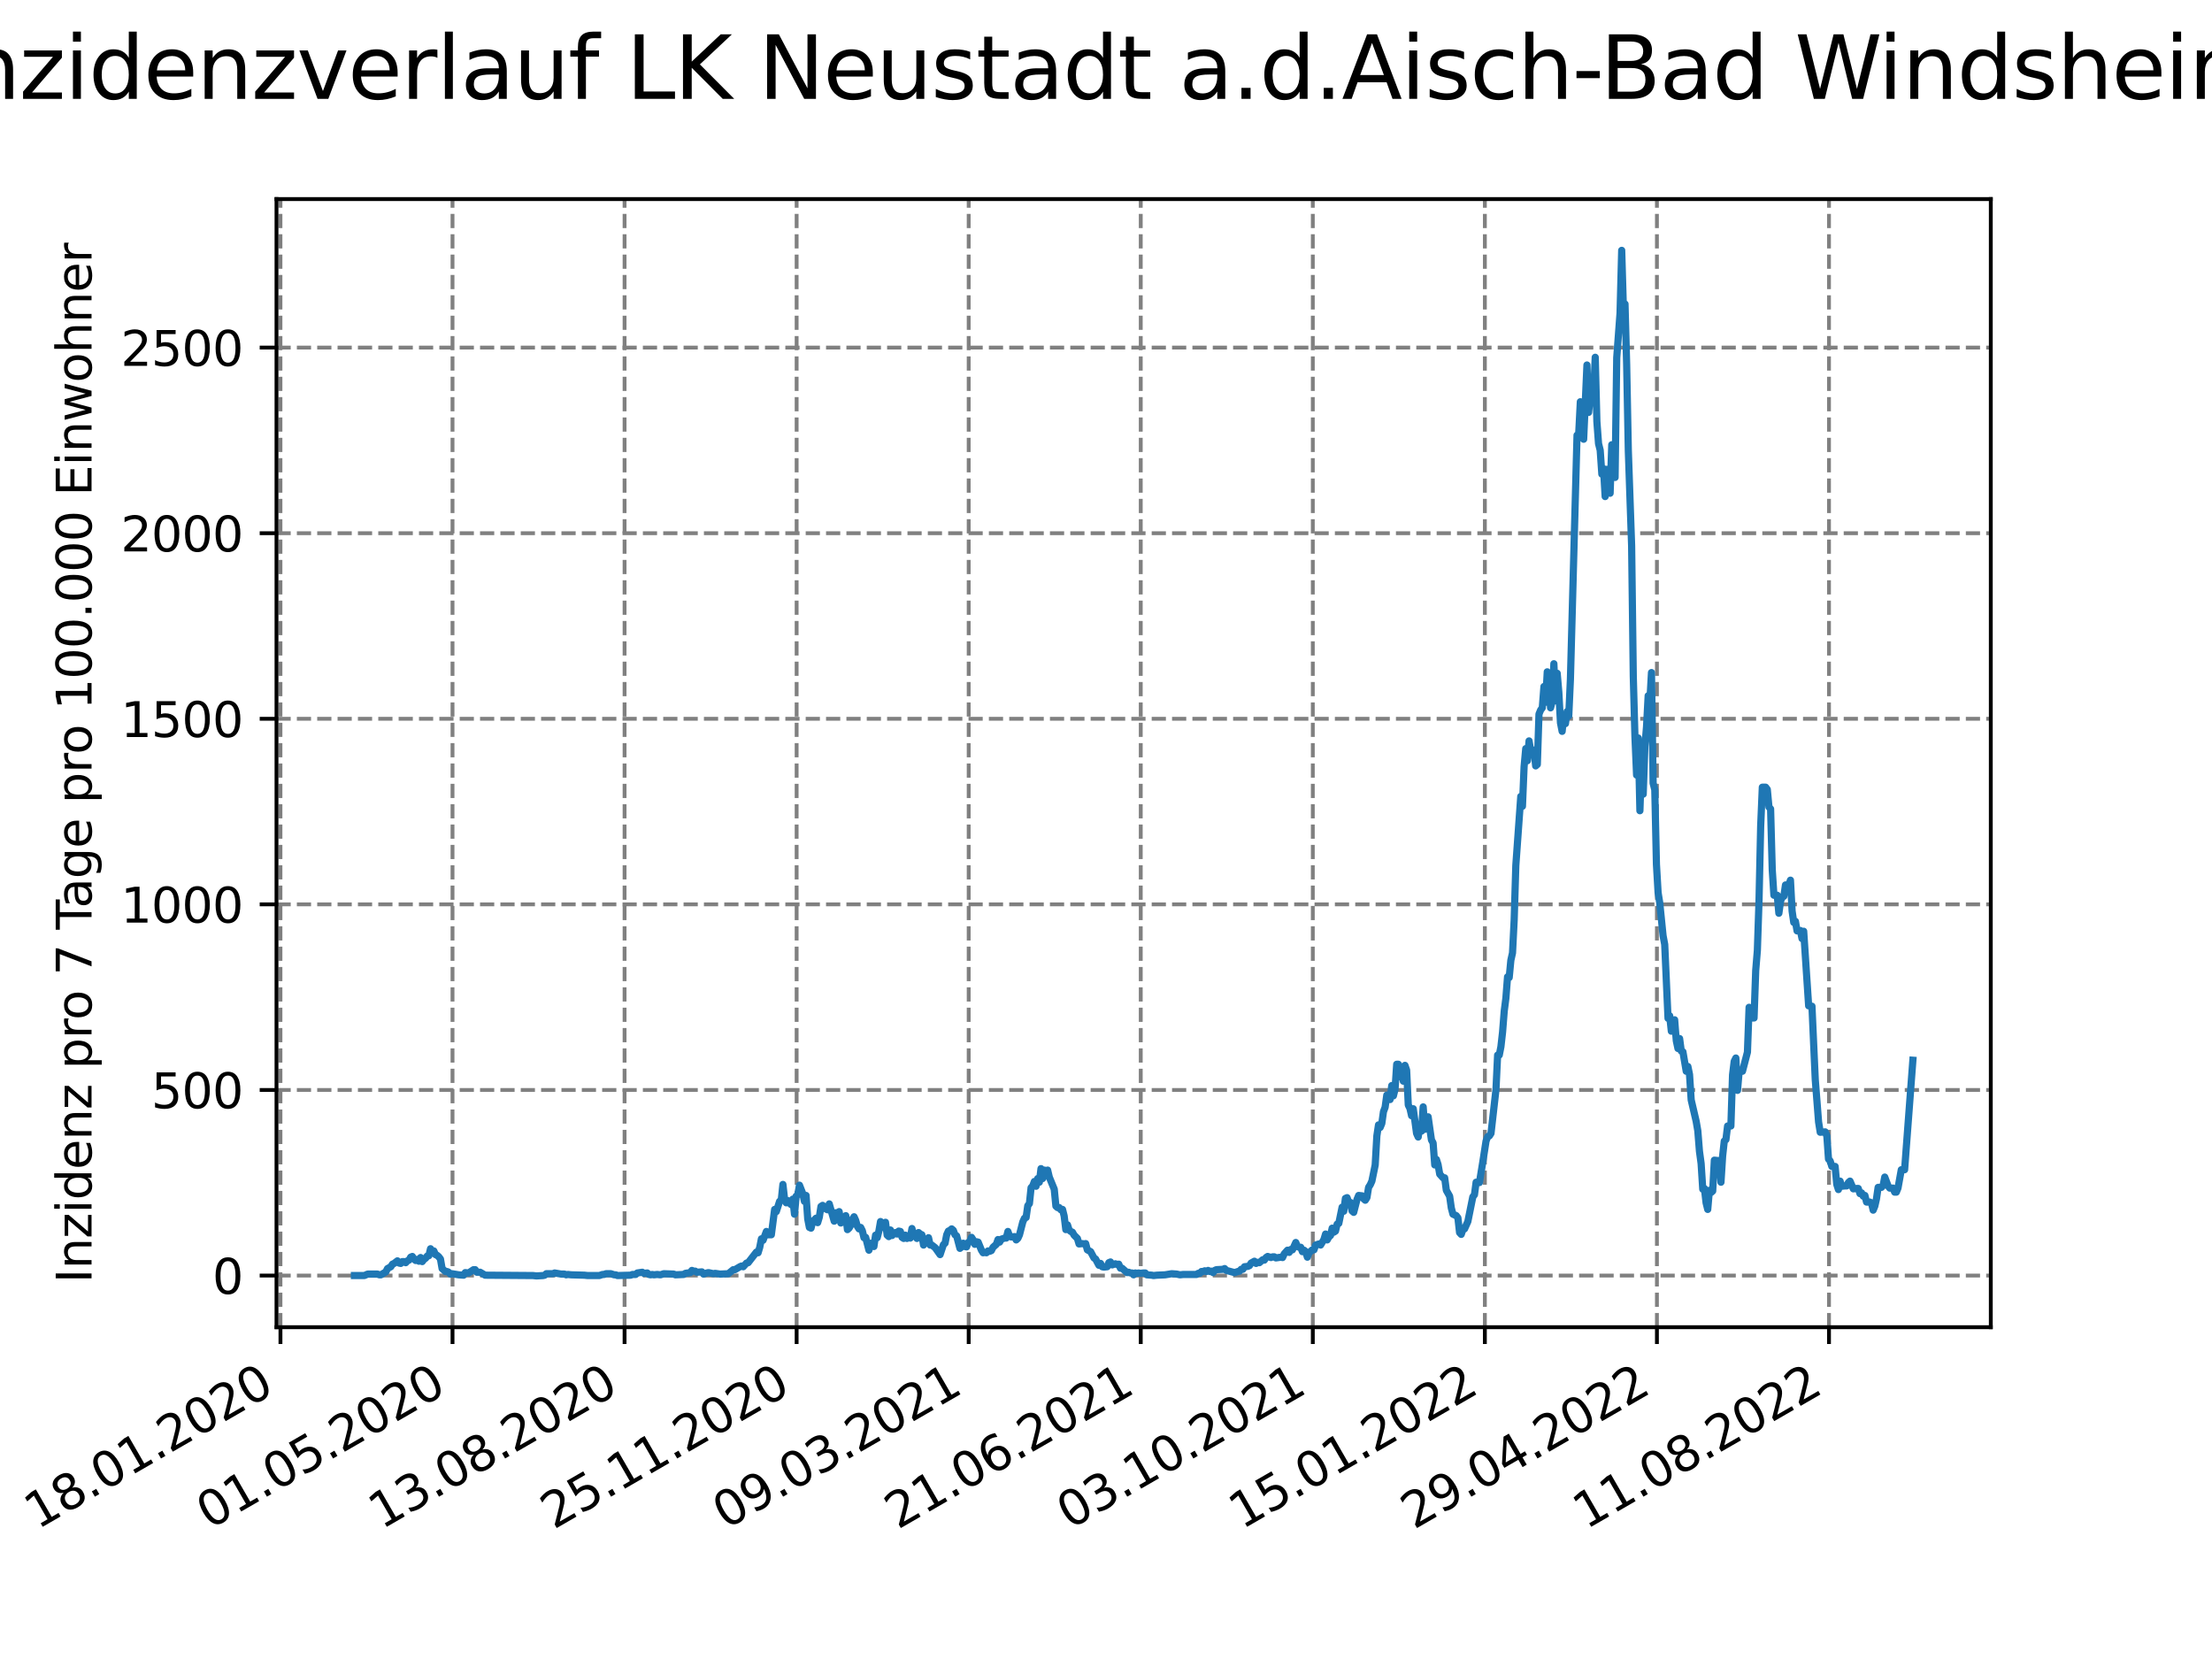 <?xml version="1.0" encoding="utf-8" standalone="no"?>
<!DOCTYPE svg PUBLIC "-//W3C//DTD SVG 1.1//EN"
  "http://www.w3.org/Graphics/SVG/1.1/DTD/svg11.dtd">
<svg xmlns:xlink="http://www.w3.org/1999/xlink" width="460.8pt" height="345.6pt" viewBox="0 0 460.8 345.6" xmlns="http://www.w3.org/2000/svg" version="1.1">
 <defs>
  <style type="text/css">*{stroke-linejoin: round; stroke-linecap: butt}</style>
 </defs>
 <g id="figure_1">
  <g id="patch_1">
   <path d="M 0 345.6 
L 460.8 345.6 
L 460.8 0 
L 0 0 
z
" style="fill: #ffffff"/>
  </g>
  <g id="axes_1">
   <g id="patch_2">
    <path d="M 57.6 276.48 
L 414.72 276.48 
L 414.72 41.472 
L 57.6 41.472 
z
" style="fill: #ffffff"/>
   </g>
   <g id="matplotlib.axis_1">
    <g id="xtick_1">
     <g id="line2d_1">
      <path d="M 58.424 276.48 
L 58.424 41.472 
" clip-path="url(#p8647092393)" style="fill: none; stroke-dasharray: 2.96,1.28; stroke-dashoffset: 0; stroke: #808080; stroke-width: 0.8"/>
     </g>
     <g id="line2d_2">
      <defs>
       <path id="m8cb6ce35ff" d="M 0 0 
L 0 3.5 
" style="stroke: #000000; stroke-width: 0.8"/>
      </defs>
      <g>
       <use xlink:href="#m8cb6ce35ff" x="58.424" y="276.48" style="stroke: #000000; stroke-width: 0.8"/>
      </g>
     </g>
     <g id="text_1">
      <!-- 18.01.2020 -->
      <g transform="translate(7.799 318.689) rotate(-30) scale(0.1 -0.1)">
       <defs>
        <path id="DejaVuSans-31" d="M 794 531 
L 1825 531 
L 1825 4091 
L 703 3866 
L 703 4441 
L 1819 4666 
L 2450 4666 
L 2450 531 
L 3481 531 
L 3481 0 
L 794 0 
L 794 531 
z
" transform="scale(0.016)"/>
        <path id="DejaVuSans-38" d="M 2034 2216 
Q 1584 2216 1326 1975 
Q 1069 1734 1069 1313 
Q 1069 891 1326 650 
Q 1584 409 2034 409 
Q 2484 409 2743 651 
Q 3003 894 3003 1313 
Q 3003 1734 2745 1975 
Q 2488 2216 2034 2216 
z
M 1403 2484 
Q 997 2584 770 2862 
Q 544 3141 544 3541 
Q 544 4100 942 4425 
Q 1341 4750 2034 4750 
Q 2731 4750 3128 4425 
Q 3525 4100 3525 3541 
Q 3525 3141 3298 2862 
Q 3072 2584 2669 2484 
Q 3125 2378 3379 2068 
Q 3634 1759 3634 1313 
Q 3634 634 3220 271 
Q 2806 -91 2034 -91 
Q 1263 -91 848 271 
Q 434 634 434 1313 
Q 434 1759 690 2068 
Q 947 2378 1403 2484 
z
M 1172 3481 
Q 1172 3119 1398 2916 
Q 1625 2713 2034 2713 
Q 2441 2713 2670 2916 
Q 2900 3119 2900 3481 
Q 2900 3844 2670 4047 
Q 2441 4250 2034 4250 
Q 1625 4250 1398 4047 
Q 1172 3844 1172 3481 
z
" transform="scale(0.016)"/>
        <path id="DejaVuSans-2e" d="M 684 794 
L 1344 794 
L 1344 0 
L 684 0 
L 684 794 
z
" transform="scale(0.016)"/>
        <path id="DejaVuSans-30" d="M 2034 4250 
Q 1547 4250 1301 3770 
Q 1056 3291 1056 2328 
Q 1056 1369 1301 889 
Q 1547 409 2034 409 
Q 2525 409 2770 889 
Q 3016 1369 3016 2328 
Q 3016 3291 2770 3770 
Q 2525 4250 2034 4250 
z
M 2034 4750 
Q 2819 4750 3233 4129 
Q 3647 3509 3647 2328 
Q 3647 1150 3233 529 
Q 2819 -91 2034 -91 
Q 1250 -91 836 529 
Q 422 1150 422 2328 
Q 422 3509 836 4129 
Q 1250 4750 2034 4750 
z
" transform="scale(0.016)"/>
        <path id="DejaVuSans-32" d="M 1228 531 
L 3431 531 
L 3431 0 
L 469 0 
L 469 531 
Q 828 903 1448 1529 
Q 2069 2156 2228 2338 
Q 2531 2678 2651 2914 
Q 2772 3150 2772 3378 
Q 2772 3750 2511 3984 
Q 2250 4219 1831 4219 
Q 1534 4219 1204 4116 
Q 875 4013 500 3803 
L 500 4441 
Q 881 4594 1212 4672 
Q 1544 4750 1819 4750 
Q 2544 4750 2975 4387 
Q 3406 4025 3406 3419 
Q 3406 3131 3298 2873 
Q 3191 2616 2906 2266 
Q 2828 2175 2409 1742 
Q 1991 1309 1228 531 
z
" transform="scale(0.016)"/>
       </defs>
       <use xlink:href="#DejaVuSans-31"/>
       <use xlink:href="#DejaVuSans-38" x="63.623"/>
       <use xlink:href="#DejaVuSans-2e" x="127.246"/>
       <use xlink:href="#DejaVuSans-30" x="159.033"/>
       <use xlink:href="#DejaVuSans-31" x="222.656"/>
       <use xlink:href="#DejaVuSans-2e" x="286.279"/>
       <use xlink:href="#DejaVuSans-32" x="318.066"/>
       <use xlink:href="#DejaVuSans-30" x="381.689"/>
       <use xlink:href="#DejaVuSans-32" x="445.312"/>
       <use xlink:href="#DejaVuSans-30" x="508.936"/>
      </g>
     </g>
    </g>
    <g id="xtick_2">
     <g id="line2d_3">
      <path d="M 94.267 276.48 
L 94.267 41.472 
" clip-path="url(#p8647092393)" style="fill: none; stroke-dasharray: 2.96,1.28; stroke-dashoffset: 0; stroke: #808080; stroke-width: 0.8"/>
     </g>
     <g id="line2d_4">
      <g>
       <use xlink:href="#m8cb6ce35ff" x="94.267" y="276.48" style="stroke: #000000; stroke-width: 0.8"/>
      </g>
     </g>
     <g id="text_2">
      <!-- 01.05.2020 -->
      <g transform="translate(43.642 318.689) rotate(-30) scale(0.1 -0.1)">
       <defs>
        <path id="DejaVuSans-35" d="M 691 4666 
L 3169 4666 
L 3169 4134 
L 1269 4134 
L 1269 2991 
Q 1406 3038 1543 3061 
Q 1681 3084 1819 3084 
Q 2600 3084 3056 2656 
Q 3513 2228 3513 1497 
Q 3513 744 3044 326 
Q 2575 -91 1722 -91 
Q 1428 -91 1123 -41 
Q 819 9 494 109 
L 494 744 
Q 775 591 1075 516 
Q 1375 441 1709 441 
Q 2250 441 2565 725 
Q 2881 1009 2881 1497 
Q 2881 1984 2565 2268 
Q 2250 2553 1709 2553 
Q 1456 2553 1204 2497 
Q 953 2441 691 2322 
L 691 4666 
z
" transform="scale(0.016)"/>
       </defs>
       <use xlink:href="#DejaVuSans-30"/>
       <use xlink:href="#DejaVuSans-31" x="63.623"/>
       <use xlink:href="#DejaVuSans-2e" x="127.246"/>
       <use xlink:href="#DejaVuSans-30" x="159.033"/>
       <use xlink:href="#DejaVuSans-35" x="222.656"/>
       <use xlink:href="#DejaVuSans-2e" x="286.279"/>
       <use xlink:href="#DejaVuSans-32" x="318.066"/>
       <use xlink:href="#DejaVuSans-30" x="381.689"/>
       <use xlink:href="#DejaVuSans-32" x="445.312"/>
       <use xlink:href="#DejaVuSans-30" x="508.936"/>
      </g>
     </g>
    </g>
    <g id="xtick_3">
     <g id="line2d_5">
      <path d="M 130.11 276.48 
L 130.11 41.472 
" clip-path="url(#p8647092393)" style="fill: none; stroke-dasharray: 2.96,1.28; stroke-dashoffset: 0; stroke: #808080; stroke-width: 0.8"/>
     </g>
     <g id="line2d_6">
      <g>
       <use xlink:href="#m8cb6ce35ff" x="130.11" y="276.48" style="stroke: #000000; stroke-width: 0.8"/>
      </g>
     </g>
     <g id="text_3">
      <!-- 13.08.2020 -->
      <g transform="translate(79.485 318.689) rotate(-30) scale(0.1 -0.1)">
       <defs>
        <path id="DejaVuSans-33" d="M 2597 2516 
Q 3050 2419 3304 2112 
Q 3559 1806 3559 1356 
Q 3559 666 3084 287 
Q 2609 -91 1734 -91 
Q 1441 -91 1130 -33 
Q 819 25 488 141 
L 488 750 
Q 750 597 1062 519 
Q 1375 441 1716 441 
Q 2309 441 2620 675 
Q 2931 909 2931 1356 
Q 2931 1769 2642 2001 
Q 2353 2234 1838 2234 
L 1294 2234 
L 1294 2753 
L 1863 2753 
Q 2328 2753 2575 2939 
Q 2822 3125 2822 3475 
Q 2822 3834 2567 4026 
Q 2313 4219 1838 4219 
Q 1578 4219 1281 4162 
Q 984 4106 628 3988 
L 628 4550 
Q 988 4650 1302 4700 
Q 1616 4750 1894 4750 
Q 2613 4750 3031 4423 
Q 3450 4097 3450 3541 
Q 3450 3153 3228 2886 
Q 3006 2619 2597 2516 
z
" transform="scale(0.016)"/>
       </defs>
       <use xlink:href="#DejaVuSans-31"/>
       <use xlink:href="#DejaVuSans-33" x="63.623"/>
       <use xlink:href="#DejaVuSans-2e" x="127.246"/>
       <use xlink:href="#DejaVuSans-30" x="159.033"/>
       <use xlink:href="#DejaVuSans-38" x="222.656"/>
       <use xlink:href="#DejaVuSans-2e" x="286.279"/>
       <use xlink:href="#DejaVuSans-32" x="318.066"/>
       <use xlink:href="#DejaVuSans-30" x="381.689"/>
       <use xlink:href="#DejaVuSans-32" x="445.312"/>
       <use xlink:href="#DejaVuSans-30" x="508.936"/>
      </g>
     </g>
    </g>
    <g id="xtick_4">
     <g id="line2d_7">
      <path d="M 165.953 276.48 
L 165.953 41.472 
" clip-path="url(#p8647092393)" style="fill: none; stroke-dasharray: 2.96,1.28; stroke-dashoffset: 0; stroke: #808080; stroke-width: 0.8"/>
     </g>
     <g id="line2d_8">
      <g>
       <use xlink:href="#m8cb6ce35ff" x="165.953" y="276.48" style="stroke: #000000; stroke-width: 0.8"/>
      </g>
     </g>
     <g id="text_4">
      <!-- 25.11.2020 -->
      <g transform="translate(115.328 318.689) rotate(-30) scale(0.1 -0.1)">
       <use xlink:href="#DejaVuSans-32"/>
       <use xlink:href="#DejaVuSans-35" x="63.623"/>
       <use xlink:href="#DejaVuSans-2e" x="127.246"/>
       <use xlink:href="#DejaVuSans-31" x="159.033"/>
       <use xlink:href="#DejaVuSans-31" x="222.656"/>
       <use xlink:href="#DejaVuSans-2e" x="286.279"/>
       <use xlink:href="#DejaVuSans-32" x="318.066"/>
       <use xlink:href="#DejaVuSans-30" x="381.689"/>
       <use xlink:href="#DejaVuSans-32" x="445.312"/>
       <use xlink:href="#DejaVuSans-30" x="508.936"/>
      </g>
     </g>
    </g>
    <g id="xtick_5">
     <g id="line2d_9">
      <path d="M 201.796 276.48 
L 201.796 41.472 
" clip-path="url(#p8647092393)" style="fill: none; stroke-dasharray: 2.96,1.28; stroke-dashoffset: 0; stroke: #808080; stroke-width: 0.8"/>
     </g>
     <g id="line2d_10">
      <g>
       <use xlink:href="#m8cb6ce35ff" x="201.796" y="276.48" style="stroke: #000000; stroke-width: 0.8"/>
      </g>
     </g>
     <g id="text_5">
      <!-- 09.03.2021 -->
      <g transform="translate(151.171 318.689) rotate(-30) scale(0.1 -0.1)">
       <defs>
        <path id="DejaVuSans-39" d="M 703 97 
L 703 672 
Q 941 559 1184 500 
Q 1428 441 1663 441 
Q 2288 441 2617 861 
Q 2947 1281 2994 2138 
Q 2813 1869 2534 1725 
Q 2256 1581 1919 1581 
Q 1219 1581 811 2004 
Q 403 2428 403 3163 
Q 403 3881 828 4315 
Q 1253 4750 1959 4750 
Q 2769 4750 3195 4129 
Q 3622 3509 3622 2328 
Q 3622 1225 3098 567 
Q 2575 -91 1691 -91 
Q 1453 -91 1209 -44 
Q 966 3 703 97 
z
M 1959 2075 
Q 2384 2075 2632 2365 
Q 2881 2656 2881 3163 
Q 2881 3666 2632 3958 
Q 2384 4250 1959 4250 
Q 1534 4250 1286 3958 
Q 1038 3666 1038 3163 
Q 1038 2656 1286 2365 
Q 1534 2075 1959 2075 
z
" transform="scale(0.016)"/>
       </defs>
       <use xlink:href="#DejaVuSans-30"/>
       <use xlink:href="#DejaVuSans-39" x="63.623"/>
       <use xlink:href="#DejaVuSans-2e" x="127.246"/>
       <use xlink:href="#DejaVuSans-30" x="159.033"/>
       <use xlink:href="#DejaVuSans-33" x="222.656"/>
       <use xlink:href="#DejaVuSans-2e" x="286.279"/>
       <use xlink:href="#DejaVuSans-32" x="318.066"/>
       <use xlink:href="#DejaVuSans-30" x="381.689"/>
       <use xlink:href="#DejaVuSans-32" x="445.312"/>
       <use xlink:href="#DejaVuSans-31" x="508.936"/>
      </g>
     </g>
    </g>
    <g id="xtick_6">
     <g id="line2d_11">
      <path d="M 237.639 276.48 
L 237.639 41.472 
" clip-path="url(#p8647092393)" style="fill: none; stroke-dasharray: 2.96,1.28; stroke-dashoffset: 0; stroke: #808080; stroke-width: 0.8"/>
     </g>
     <g id="line2d_12">
      <g>
       <use xlink:href="#m8cb6ce35ff" x="237.639" y="276.48" style="stroke: #000000; stroke-width: 0.8"/>
      </g>
     </g>
     <g id="text_6">
      <!-- 21.06.2021 -->
      <g transform="translate(187.014 318.689) rotate(-30) scale(0.1 -0.1)">
       <defs>
        <path id="DejaVuSans-36" d="M 2113 2584 
Q 1688 2584 1439 2293 
Q 1191 2003 1191 1497 
Q 1191 994 1439 701 
Q 1688 409 2113 409 
Q 2538 409 2786 701 
Q 3034 994 3034 1497 
Q 3034 2003 2786 2293 
Q 2538 2584 2113 2584 
z
M 3366 4563 
L 3366 3988 
Q 3128 4100 2886 4159 
Q 2644 4219 2406 4219 
Q 1781 4219 1451 3797 
Q 1122 3375 1075 2522 
Q 1259 2794 1537 2939 
Q 1816 3084 2150 3084 
Q 2853 3084 3261 2657 
Q 3669 2231 3669 1497 
Q 3669 778 3244 343 
Q 2819 -91 2113 -91 
Q 1303 -91 875 529 
Q 447 1150 447 2328 
Q 447 3434 972 4092 
Q 1497 4750 2381 4750 
Q 2619 4750 2861 4703 
Q 3103 4656 3366 4563 
z
" transform="scale(0.016)"/>
       </defs>
       <use xlink:href="#DejaVuSans-32"/>
       <use xlink:href="#DejaVuSans-31" x="63.623"/>
       <use xlink:href="#DejaVuSans-2e" x="127.246"/>
       <use xlink:href="#DejaVuSans-30" x="159.033"/>
       <use xlink:href="#DejaVuSans-36" x="222.656"/>
       <use xlink:href="#DejaVuSans-2e" x="286.279"/>
       <use xlink:href="#DejaVuSans-32" x="318.066"/>
       <use xlink:href="#DejaVuSans-30" x="381.689"/>
       <use xlink:href="#DejaVuSans-32" x="445.312"/>
       <use xlink:href="#DejaVuSans-31" x="508.936"/>
      </g>
     </g>
    </g>
    <g id="xtick_7">
     <g id="line2d_13">
      <path d="M 273.482 276.48 
L 273.482 41.472 
" clip-path="url(#p8647092393)" style="fill: none; stroke-dasharray: 2.96,1.28; stroke-dashoffset: 0; stroke: #808080; stroke-width: 0.8"/>
     </g>
     <g id="line2d_14">
      <g>
       <use xlink:href="#m8cb6ce35ff" x="273.482" y="276.48" style="stroke: #000000; stroke-width: 0.8"/>
      </g>
     </g>
     <g id="text_7">
      <!-- 03.10.2021 -->
      <g transform="translate(222.857 318.689) rotate(-30) scale(0.1 -0.1)">
       <use xlink:href="#DejaVuSans-30"/>
       <use xlink:href="#DejaVuSans-33" x="63.623"/>
       <use xlink:href="#DejaVuSans-2e" x="127.246"/>
       <use xlink:href="#DejaVuSans-31" x="159.033"/>
       <use xlink:href="#DejaVuSans-30" x="222.656"/>
       <use xlink:href="#DejaVuSans-2e" x="286.279"/>
       <use xlink:href="#DejaVuSans-32" x="318.066"/>
       <use xlink:href="#DejaVuSans-30" x="381.689"/>
       <use xlink:href="#DejaVuSans-32" x="445.312"/>
       <use xlink:href="#DejaVuSans-31" x="508.936"/>
      </g>
     </g>
    </g>
    <g id="xtick_8">
     <g id="line2d_15">
      <path d="M 309.325 276.48 
L 309.325 41.472 
" clip-path="url(#p8647092393)" style="fill: none; stroke-dasharray: 2.96,1.28; stroke-dashoffset: 0; stroke: #808080; stroke-width: 0.8"/>
     </g>
     <g id="line2d_16">
      <g>
       <use xlink:href="#m8cb6ce35ff" x="309.325" y="276.48" style="stroke: #000000; stroke-width: 0.8"/>
      </g>
     </g>
     <g id="text_8">
      <!-- 15.01.2022 -->
      <g transform="translate(258.7 318.689) rotate(-30) scale(0.1 -0.1)">
       <use xlink:href="#DejaVuSans-31"/>
       <use xlink:href="#DejaVuSans-35" x="63.623"/>
       <use xlink:href="#DejaVuSans-2e" x="127.246"/>
       <use xlink:href="#DejaVuSans-30" x="159.033"/>
       <use xlink:href="#DejaVuSans-31" x="222.656"/>
       <use xlink:href="#DejaVuSans-2e" x="286.279"/>
       <use xlink:href="#DejaVuSans-32" x="318.066"/>
       <use xlink:href="#DejaVuSans-30" x="381.689"/>
       <use xlink:href="#DejaVuSans-32" x="445.312"/>
       <use xlink:href="#DejaVuSans-32" x="508.936"/>
      </g>
     </g>
    </g>
    <g id="xtick_9">
     <g id="line2d_17">
      <path d="M 345.168 276.48 
L 345.168 41.472 
" clip-path="url(#p8647092393)" style="fill: none; stroke-dasharray: 2.96,1.28; stroke-dashoffset: 0; stroke: #808080; stroke-width: 0.8"/>
     </g>
     <g id="line2d_18">
      <g>
       <use xlink:href="#m8cb6ce35ff" x="345.168" y="276.48" style="stroke: #000000; stroke-width: 0.8"/>
      </g>
     </g>
     <g id="text_9">
      <!-- 29.04.2022 -->
      <g transform="translate(294.543 318.689) rotate(-30) scale(0.1 -0.1)">
       <defs>
        <path id="DejaVuSans-34" d="M 2419 4116 
L 825 1625 
L 2419 1625 
L 2419 4116 
z
M 2253 4666 
L 3047 4666 
L 3047 1625 
L 3713 1625 
L 3713 1100 
L 3047 1100 
L 3047 0 
L 2419 0 
L 2419 1100 
L 313 1100 
L 313 1709 
L 2253 4666 
z
" transform="scale(0.016)"/>
       </defs>
       <use xlink:href="#DejaVuSans-32"/>
       <use xlink:href="#DejaVuSans-39" x="63.623"/>
       <use xlink:href="#DejaVuSans-2e" x="127.246"/>
       <use xlink:href="#DejaVuSans-30" x="159.033"/>
       <use xlink:href="#DejaVuSans-34" x="222.656"/>
       <use xlink:href="#DejaVuSans-2e" x="286.279"/>
       <use xlink:href="#DejaVuSans-32" x="318.066"/>
       <use xlink:href="#DejaVuSans-30" x="381.689"/>
       <use xlink:href="#DejaVuSans-32" x="445.312"/>
       <use xlink:href="#DejaVuSans-32" x="508.936"/>
      </g>
     </g>
    </g>
    <g id="xtick_10">
     <g id="line2d_19">
      <path d="M 381.011 276.48 
L 381.011 41.472 
" clip-path="url(#p8647092393)" style="fill: none; stroke-dasharray: 2.96,1.28; stroke-dashoffset: 0; stroke: #808080; stroke-width: 0.8"/>
     </g>
     <g id="line2d_20">
      <g>
       <use xlink:href="#m8cb6ce35ff" x="381.011" y="276.48" style="stroke: #000000; stroke-width: 0.8"/>
      </g>
     </g>
     <g id="text_10">
      <!-- 11.08.2022 -->
      <g transform="translate(330.386 318.689) rotate(-30) scale(0.1 -0.1)">
       <use xlink:href="#DejaVuSans-31"/>
       <use xlink:href="#DejaVuSans-31" x="63.623"/>
       <use xlink:href="#DejaVuSans-2e" x="127.246"/>
       <use xlink:href="#DejaVuSans-30" x="159.033"/>
       <use xlink:href="#DejaVuSans-38" x="222.656"/>
       <use xlink:href="#DejaVuSans-2e" x="286.279"/>
       <use xlink:href="#DejaVuSans-32" x="318.066"/>
       <use xlink:href="#DejaVuSans-30" x="381.689"/>
       <use xlink:href="#DejaVuSans-32" x="445.312"/>
       <use xlink:href="#DejaVuSans-32" x="508.936"/>
      </g>
     </g>
    </g>
   </g>
   <g id="matplotlib.axis_2">
    <g id="ytick_1">
     <g id="line2d_21">
      <path d="M 57.6 265.721 
L 414.72 265.721 
" clip-path="url(#p8647092393)" style="fill: none; stroke-dasharray: 2.96,1.28; stroke-dashoffset: 0; stroke: #808080; stroke-width: 0.8"/>
     </g>
     <g id="line2d_22">
      <defs>
       <path id="m32d761602a" d="M 0 0 
L -3.5 0 
" style="stroke: #000000; stroke-width: 0.8"/>
      </defs>
      <g>
       <use xlink:href="#m32d761602a" x="57.6" y="265.721" style="stroke: #000000; stroke-width: 0.8"/>
      </g>
     </g>
     <g id="text_11">
      <!-- 0 -->
      <g transform="translate(44.237 269.52) scale(0.1 -0.1)">
       <use xlink:href="#DejaVuSans-30"/>
      </g>
     </g>
    </g>
    <g id="ytick_2">
     <g id="line2d_23">
      <path d="M 57.6 227.06 
L 414.72 227.06 
" clip-path="url(#p8647092393)" style="fill: none; stroke-dasharray: 2.96,1.28; stroke-dashoffset: 0; stroke: #808080; stroke-width: 0.8"/>
     </g>
     <g id="line2d_24">
      <g>
       <use xlink:href="#m32d761602a" x="57.6" y="227.06" style="stroke: #000000; stroke-width: 0.8"/>
      </g>
     </g>
     <g id="text_12">
      <!-- 500 -->
      <g transform="translate(31.512 230.859) scale(0.1 -0.1)">
       <use xlink:href="#DejaVuSans-35"/>
       <use xlink:href="#DejaVuSans-30" x="63.623"/>
       <use xlink:href="#DejaVuSans-30" x="127.246"/>
      </g>
     </g>
    </g>
    <g id="ytick_3">
     <g id="line2d_25">
      <path d="M 57.6 188.398 
L 414.72 188.398 
" clip-path="url(#p8647092393)" style="fill: none; stroke-dasharray: 2.96,1.28; stroke-dashoffset: 0; stroke: #808080; stroke-width: 0.8"/>
     </g>
     <g id="line2d_26">
      <g>
       <use xlink:href="#m32d761602a" x="57.6" y="188.398" style="stroke: #000000; stroke-width: 0.8"/>
      </g>
     </g>
     <g id="text_13">
      <!-- 1000 -->
      <g transform="translate(25.15 192.197) scale(0.1 -0.1)">
       <use xlink:href="#DejaVuSans-31"/>
       <use xlink:href="#DejaVuSans-30" x="63.623"/>
       <use xlink:href="#DejaVuSans-30" x="127.246"/>
       <use xlink:href="#DejaVuSans-30" x="190.869"/>
      </g>
     </g>
    </g>
    <g id="ytick_4">
     <g id="line2d_27">
      <path d="M 57.6 149.736 
L 414.72 149.736 
" clip-path="url(#p8647092393)" style="fill: none; stroke-dasharray: 2.96,1.28; stroke-dashoffset: 0; stroke: #808080; stroke-width: 0.8"/>
     </g>
     <g id="line2d_28">
      <g>
       <use xlink:href="#m32d761602a" x="57.6" y="149.736" style="stroke: #000000; stroke-width: 0.8"/>
      </g>
     </g>
     <g id="text_14">
      <!-- 1500 -->
      <g transform="translate(25.15 153.535) scale(0.1 -0.1)">
       <use xlink:href="#DejaVuSans-31"/>
       <use xlink:href="#DejaVuSans-35" x="63.623"/>
       <use xlink:href="#DejaVuSans-30" x="127.246"/>
       <use xlink:href="#DejaVuSans-30" x="190.869"/>
      </g>
     </g>
    </g>
    <g id="ytick_5">
     <g id="line2d_29">
      <path d="M 57.6 111.074 
L 414.72 111.074 
" clip-path="url(#p8647092393)" style="fill: none; stroke-dasharray: 2.96,1.28; stroke-dashoffset: 0; stroke: #808080; stroke-width: 0.8"/>
     </g>
     <g id="line2d_30">
      <g>
       <use xlink:href="#m32d761602a" x="57.6" y="111.074" style="stroke: #000000; stroke-width: 0.8"/>
      </g>
     </g>
     <g id="text_15">
      <!-- 2000 -->
      <g transform="translate(25.15 114.873) scale(0.1 -0.1)">
       <use xlink:href="#DejaVuSans-32"/>
       <use xlink:href="#DejaVuSans-30" x="63.623"/>
       <use xlink:href="#DejaVuSans-30" x="127.246"/>
       <use xlink:href="#DejaVuSans-30" x="190.869"/>
      </g>
     </g>
    </g>
    <g id="ytick_6">
     <g id="line2d_31">
      <path d="M 57.6 72.412 
L 414.72 72.412 
" clip-path="url(#p8647092393)" style="fill: none; stroke-dasharray: 2.96,1.28; stroke-dashoffset: 0; stroke: #808080; stroke-width: 0.8"/>
     </g>
     <g id="line2d_32">
      <g>
       <use xlink:href="#m32d761602a" x="57.6" y="72.412" style="stroke: #000000; stroke-width: 0.8"/>
      </g>
     </g>
     <g id="text_16">
      <!-- 2500 -->
      <g transform="translate(25.15 76.212) scale(0.1 -0.1)">
       <use xlink:href="#DejaVuSans-32"/>
       <use xlink:href="#DejaVuSans-35" x="63.623"/>
       <use xlink:href="#DejaVuSans-30" x="127.246"/>
       <use xlink:href="#DejaVuSans-30" x="190.869"/>
      </g>
     </g>
    </g>
    <g id="text_17">
     <!-- Inzidenz pro 7 Tage pro 100.000 Einwohner -->
     <g transform="translate(19.07 267.301) rotate(-90) scale(0.1 -0.1)">
      <defs>
       <path id="DejaVuSans-49" d="M 628 4666 
L 1259 4666 
L 1259 0 
L 628 0 
L 628 4666 
z
" transform="scale(0.016)"/>
       <path id="DejaVuSans-6e" d="M 3513 2113 
L 3513 0 
L 2938 0 
L 2938 2094 
Q 2938 2591 2744 2837 
Q 2550 3084 2163 3084 
Q 1697 3084 1428 2787 
Q 1159 2491 1159 1978 
L 1159 0 
L 581 0 
L 581 3500 
L 1159 3500 
L 1159 2956 
Q 1366 3272 1645 3428 
Q 1925 3584 2291 3584 
Q 2894 3584 3203 3211 
Q 3513 2838 3513 2113 
z
" transform="scale(0.016)"/>
       <path id="DejaVuSans-7a" d="M 353 3500 
L 3084 3500 
L 3084 2975 
L 922 459 
L 3084 459 
L 3084 0 
L 275 0 
L 275 525 
L 2438 3041 
L 353 3041 
L 353 3500 
z
" transform="scale(0.016)"/>
       <path id="DejaVuSans-69" d="M 603 3500 
L 1178 3500 
L 1178 0 
L 603 0 
L 603 3500 
z
M 603 4863 
L 1178 4863 
L 1178 4134 
L 603 4134 
L 603 4863 
z
" transform="scale(0.016)"/>
       <path id="DejaVuSans-64" d="M 2906 2969 
L 2906 4863 
L 3481 4863 
L 3481 0 
L 2906 0 
L 2906 525 
Q 2725 213 2448 61 
Q 2172 -91 1784 -91 
Q 1150 -91 751 415 
Q 353 922 353 1747 
Q 353 2572 751 3078 
Q 1150 3584 1784 3584 
Q 2172 3584 2448 3432 
Q 2725 3281 2906 2969 
z
M 947 1747 
Q 947 1113 1208 752 
Q 1469 391 1925 391 
Q 2381 391 2643 752 
Q 2906 1113 2906 1747 
Q 2906 2381 2643 2742 
Q 2381 3103 1925 3103 
Q 1469 3103 1208 2742 
Q 947 2381 947 1747 
z
" transform="scale(0.016)"/>
       <path id="DejaVuSans-65" d="M 3597 1894 
L 3597 1613 
L 953 1613 
Q 991 1019 1311 708 
Q 1631 397 2203 397 
Q 2534 397 2845 478 
Q 3156 559 3463 722 
L 3463 178 
Q 3153 47 2828 -22 
Q 2503 -91 2169 -91 
Q 1331 -91 842 396 
Q 353 884 353 1716 
Q 353 2575 817 3079 
Q 1281 3584 2069 3584 
Q 2775 3584 3186 3129 
Q 3597 2675 3597 1894 
z
M 3022 2063 
Q 3016 2534 2758 2815 
Q 2500 3097 2075 3097 
Q 1594 3097 1305 2825 
Q 1016 2553 972 2059 
L 3022 2063 
z
" transform="scale(0.016)"/>
       <path id="DejaVuSans-20" transform="scale(0.016)"/>
       <path id="DejaVuSans-70" d="M 1159 525 
L 1159 -1331 
L 581 -1331 
L 581 3500 
L 1159 3500 
L 1159 2969 
Q 1341 3281 1617 3432 
Q 1894 3584 2278 3584 
Q 2916 3584 3314 3078 
Q 3713 2572 3713 1747 
Q 3713 922 3314 415 
Q 2916 -91 2278 -91 
Q 1894 -91 1617 61 
Q 1341 213 1159 525 
z
M 3116 1747 
Q 3116 2381 2855 2742 
Q 2594 3103 2138 3103 
Q 1681 3103 1420 2742 
Q 1159 2381 1159 1747 
Q 1159 1113 1420 752 
Q 1681 391 2138 391 
Q 2594 391 2855 752 
Q 3116 1113 3116 1747 
z
" transform="scale(0.016)"/>
       <path id="DejaVuSans-72" d="M 2631 2963 
Q 2534 3019 2420 3045 
Q 2306 3072 2169 3072 
Q 1681 3072 1420 2755 
Q 1159 2438 1159 1844 
L 1159 0 
L 581 0 
L 581 3500 
L 1159 3500 
L 1159 2956 
Q 1341 3275 1631 3429 
Q 1922 3584 2338 3584 
Q 2397 3584 2469 3576 
Q 2541 3569 2628 3553 
L 2631 2963 
z
" transform="scale(0.016)"/>
       <path id="DejaVuSans-6f" d="M 1959 3097 
Q 1497 3097 1228 2736 
Q 959 2375 959 1747 
Q 959 1119 1226 758 
Q 1494 397 1959 397 
Q 2419 397 2687 759 
Q 2956 1122 2956 1747 
Q 2956 2369 2687 2733 
Q 2419 3097 1959 3097 
z
M 1959 3584 
Q 2709 3584 3137 3096 
Q 3566 2609 3566 1747 
Q 3566 888 3137 398 
Q 2709 -91 1959 -91 
Q 1206 -91 779 398 
Q 353 888 353 1747 
Q 353 2609 779 3096 
Q 1206 3584 1959 3584 
z
" transform="scale(0.016)"/>
       <path id="DejaVuSans-37" d="M 525 4666 
L 3525 4666 
L 3525 4397 
L 1831 0 
L 1172 0 
L 2766 4134 
L 525 4134 
L 525 4666 
z
" transform="scale(0.016)"/>
       <path id="DejaVuSans-54" d="M -19 4666 
L 3928 4666 
L 3928 4134 
L 2272 4134 
L 2272 0 
L 1638 0 
L 1638 4134 
L -19 4134 
L -19 4666 
z
" transform="scale(0.016)"/>
       <path id="DejaVuSans-61" d="M 2194 1759 
Q 1497 1759 1228 1600 
Q 959 1441 959 1056 
Q 959 750 1161 570 
Q 1363 391 1709 391 
Q 2188 391 2477 730 
Q 2766 1069 2766 1631 
L 2766 1759 
L 2194 1759 
z
M 3341 1997 
L 3341 0 
L 2766 0 
L 2766 531 
Q 2569 213 2275 61 
Q 1981 -91 1556 -91 
Q 1019 -91 701 211 
Q 384 513 384 1019 
Q 384 1609 779 1909 
Q 1175 2209 1959 2209 
L 2766 2209 
L 2766 2266 
Q 2766 2663 2505 2880 
Q 2244 3097 1772 3097 
Q 1472 3097 1187 3025 
Q 903 2953 641 2809 
L 641 3341 
Q 956 3463 1253 3523 
Q 1550 3584 1831 3584 
Q 2591 3584 2966 3190 
Q 3341 2797 3341 1997 
z
" transform="scale(0.016)"/>
       <path id="DejaVuSans-67" d="M 2906 1791 
Q 2906 2416 2648 2759 
Q 2391 3103 1925 3103 
Q 1463 3103 1205 2759 
Q 947 2416 947 1791 
Q 947 1169 1205 825 
Q 1463 481 1925 481 
Q 2391 481 2648 825 
Q 2906 1169 2906 1791 
z
M 3481 434 
Q 3481 -459 3084 -895 
Q 2688 -1331 1869 -1331 
Q 1566 -1331 1297 -1286 
Q 1028 -1241 775 -1147 
L 775 -588 
Q 1028 -725 1275 -790 
Q 1522 -856 1778 -856 
Q 2344 -856 2625 -561 
Q 2906 -266 2906 331 
L 2906 616 
Q 2728 306 2450 153 
Q 2172 0 1784 0 
Q 1141 0 747 490 
Q 353 981 353 1791 
Q 353 2603 747 3093 
Q 1141 3584 1784 3584 
Q 2172 3584 2450 3431 
Q 2728 3278 2906 2969 
L 2906 3500 
L 3481 3500 
L 3481 434 
z
" transform="scale(0.016)"/>
       <path id="DejaVuSans-45" d="M 628 4666 
L 3578 4666 
L 3578 4134 
L 1259 4134 
L 1259 2753 
L 3481 2753 
L 3481 2222 
L 1259 2222 
L 1259 531 
L 3634 531 
L 3634 0 
L 628 0 
L 628 4666 
z
" transform="scale(0.016)"/>
       <path id="DejaVuSans-77" d="M 269 3500 
L 844 3500 
L 1563 769 
L 2278 3500 
L 2956 3500 
L 3675 769 
L 4391 3500 
L 4966 3500 
L 4050 0 
L 3372 0 
L 2619 2869 
L 1863 0 
L 1184 0 
L 269 3500 
z
" transform="scale(0.016)"/>
       <path id="DejaVuSans-68" d="M 3513 2113 
L 3513 0 
L 2938 0 
L 2938 2094 
Q 2938 2591 2744 2837 
Q 2550 3084 2163 3084 
Q 1697 3084 1428 2787 
Q 1159 2491 1159 1978 
L 1159 0 
L 581 0 
L 581 4863 
L 1159 4863 
L 1159 2956 
Q 1366 3272 1645 3428 
Q 1925 3584 2291 3584 
Q 2894 3584 3203 3211 
Q 3513 2838 3513 2113 
z
" transform="scale(0.016)"/>
      </defs>
      <use xlink:href="#DejaVuSans-49"/>
      <use xlink:href="#DejaVuSans-6e" x="29.492"/>
      <use xlink:href="#DejaVuSans-7a" x="92.871"/>
      <use xlink:href="#DejaVuSans-69" x="145.361"/>
      <use xlink:href="#DejaVuSans-64" x="173.145"/>
      <use xlink:href="#DejaVuSans-65" x="236.621"/>
      <use xlink:href="#DejaVuSans-6e" x="298.145"/>
      <use xlink:href="#DejaVuSans-7a" x="361.523"/>
      <use xlink:href="#DejaVuSans-20" x="414.014"/>
      <use xlink:href="#DejaVuSans-70" x="445.801"/>
      <use xlink:href="#DejaVuSans-72" x="509.277"/>
      <use xlink:href="#DejaVuSans-6f" x="548.141"/>
      <use xlink:href="#DejaVuSans-20" x="609.322"/>
      <use xlink:href="#DejaVuSans-37" x="641.109"/>
      <use xlink:href="#DejaVuSans-20" x="704.732"/>
      <use xlink:href="#DejaVuSans-54" x="736.52"/>
      <use xlink:href="#DejaVuSans-61" x="781.104"/>
      <use xlink:href="#DejaVuSans-67" x="842.383"/>
      <use xlink:href="#DejaVuSans-65" x="905.859"/>
      <use xlink:href="#DejaVuSans-20" x="967.383"/>
      <use xlink:href="#DejaVuSans-70" x="999.17"/>
      <use xlink:href="#DejaVuSans-72" x="1062.646"/>
      <use xlink:href="#DejaVuSans-6f" x="1101.51"/>
      <use xlink:href="#DejaVuSans-20" x="1162.691"/>
      <use xlink:href="#DejaVuSans-31" x="1194.479"/>
      <use xlink:href="#DejaVuSans-30" x="1258.102"/>
      <use xlink:href="#DejaVuSans-30" x="1321.725"/>
      <use xlink:href="#DejaVuSans-2e" x="1385.348"/>
      <use xlink:href="#DejaVuSans-30" x="1417.135"/>
      <use xlink:href="#DejaVuSans-30" x="1480.758"/>
      <use xlink:href="#DejaVuSans-30" x="1544.381"/>
      <use xlink:href="#DejaVuSans-20" x="1608.004"/>
      <use xlink:href="#DejaVuSans-45" x="1639.791"/>
      <use xlink:href="#DejaVuSans-69" x="1702.975"/>
      <use xlink:href="#DejaVuSans-6e" x="1730.758"/>
      <use xlink:href="#DejaVuSans-77" x="1794.137"/>
      <use xlink:href="#DejaVuSans-6f" x="1875.924"/>
      <use xlink:href="#DejaVuSans-68" x="1937.105"/>
      <use xlink:href="#DejaVuSans-6e" x="2000.484"/>
      <use xlink:href="#DejaVuSans-65" x="2063.863"/>
      <use xlink:href="#DejaVuSans-72" x="2125.387"/>
     </g>
    </g>
   </g>
   <g id="line2d_33">
    <path d="M 73.833 265.721 
L 75.901 265.721 
L 76.59 265.415 
L 78.658 265.415 
L 79.002 265.568 
L 79.347 265.568 
L 80.381 264.956 
L 80.726 264.267 
L 81.415 263.884 
L 81.76 263.348 
L 82.104 263.195 
L 82.793 262.659 
L 83.138 263.119 
L 83.483 263.195 
L 83.827 262.812 
L 84.172 262.812 
L 84.517 263.042 
L 84.861 262.659 
L 85.206 262.506 
L 85.551 261.894 
L 85.895 261.741 
L 86.24 262.277 
L 86.585 262.583 
L 86.929 262.353 
L 87.274 262.736 
L 87.618 261.97 
L 87.963 262.812 
L 88.308 262.353 
L 88.652 262.124 
L 88.997 261.664 
L 89.342 261.588 
L 89.686 260.133 
L 90.031 260.822 
L 90.376 260.593 
L 90.72 261.358 
L 91.065 261.511 
L 91.41 261.817 
L 91.754 262.277 
L 92.099 264.267 
L 92.788 264.879 
L 93.133 264.879 
L 93.477 265.032 
L 93.822 265.415 
L 94.167 265.339 
L 95.545 265.568 
L 96.579 265.645 
L 96.924 265.109 
L 97.613 265.185 
L 98.647 264.497 
L 98.992 264.497 
L 99.336 265.032 
L 100.026 265.032 
L 101.06 265.645 
L 111.054 265.721 
L 111.744 265.798 
L 113.122 265.721 
L 113.467 265.645 
L 113.811 265.339 
L 115.19 265.339 
L 115.535 265.185 
L 116.913 265.415 
L 117.603 265.415 
L 117.947 265.568 
L 118.292 265.492 
L 118.981 265.568 
L 121.738 265.645 
L 122.428 265.721 
L 124.84 265.721 
L 125.529 265.492 
L 125.874 265.492 
L 126.219 265.339 
L 127.253 265.339 
L 127.942 265.568 
L 128.286 265.568 
L 128.631 265.721 
L 131.388 265.645 
L 131.733 265.492 
L 132.422 265.492 
L 132.767 265.185 
L 133.801 265.032 
L 134.145 265.262 
L 134.835 265.185 
L 135.179 265.492 
L 135.524 265.568 
L 135.869 265.492 
L 136.213 265.568 
L 136.903 265.492 
L 137.592 265.568 
L 138.281 265.339 
L 140.349 265.415 
L 140.694 265.568 
L 142.417 265.492 
L 142.762 265.262 
L 143.795 265.109 
L 144.14 264.65 
L 144.485 264.803 
L 144.829 264.803 
L 145.174 265.032 
L 146.208 264.956 
L 146.553 265.415 
L 147.242 265.185 
L 147.587 265.109 
L 148.62 265.339 
L 148.965 265.262 
L 149.999 265.415 
L 151.722 265.339 
L 152.756 264.497 
L 153.101 264.497 
L 154.135 263.884 
L 154.479 263.731 
L 154.824 263.884 
L 155.513 263.119 
L 155.858 263.042 
L 157.581 260.822 
L 157.926 260.975 
L 158.27 259.827 
L 158.615 258.067 
L 158.96 258.373 
L 159.649 256.536 
L 159.994 257.225 
L 160.683 257.225 
L 161.372 251.943 
L 161.717 252.402 
L 162.406 250.259 
L 162.751 250.029 
L 163.095 246.738 
L 163.44 249.799 
L 163.785 250.565 
L 164.129 250.106 
L 164.474 250.641 
L 164.819 250.948 
L 165.163 249.799 
L 165.508 252.938 
L 165.853 249.187 
L 166.197 248.881 
L 166.542 246.891 
L 167.231 248.651 
L 167.576 250.259 
L 167.921 249.034 
L 168.265 253.933 
L 168.61 255.694 
L 168.954 255.847 
L 169.299 254.469 
L 169.988 253.78 
L 170.333 254.698 
L 170.678 253.55 
L 171.022 251.33 
L 171.367 251.101 
L 172.056 251.866 
L 172.401 252.019 
L 172.746 250.795 
L 173.779 254.392 
L 174.124 252.632 
L 174.469 252.708 
L 174.813 252.402 
L 175.158 254.775 
L 175.503 254.469 
L 176.192 253.244 
L 176.537 256.153 
L 176.881 255.847 
L 177.226 255.234 
L 177.571 254.01 
L 177.915 253.474 
L 178.26 254.239 
L 178.604 255.464 
L 178.949 256 
L 179.294 255.694 
L 179.638 256.382 
L 179.983 257.837 
L 180.328 257.76 
L 181.017 260.44 
L 181.362 258.985 
L 181.706 259.444 
L 182.051 259.674 
L 182.396 257.301 
L 182.74 257.837 
L 183.085 256.459 
L 183.429 254.469 
L 183.774 255.694 
L 184.463 254.622 
L 184.808 257.301 
L 185.153 257.607 
L 185.497 256.229 
L 185.842 257.378 
L 186.187 256.918 
L 186.531 256.765 
L 186.876 257.071 
L 187.221 256.459 
L 187.565 256.536 
L 187.91 257.76 
L 188.254 257.99 
L 188.599 257.301 
L 188.944 257.99 
L 189.288 257.607 
L 189.633 257.913 
L 189.978 255.923 
L 190.322 257.378 
L 190.667 257.225 
L 191.012 257.99 
L 191.356 256.765 
L 191.701 257.071 
L 192.046 257.225 
L 192.39 259.368 
L 192.735 258.22 
L 193.08 258.526 
L 193.424 257.837 
L 193.769 259.368 
L 194.113 259.368 
L 194.803 259.904 
L 195.837 261.358 
L 196.526 259.291 
L 196.871 258.985 
L 197.215 257.225 
L 197.56 256.459 
L 197.905 256.306 
L 198.249 256 
L 198.594 256.306 
L 198.938 257.225 
L 199.283 257.454 
L 199.972 260.057 
L 200.317 259.751 
L 200.662 258.985 
L 201.006 259.674 
L 201.351 259.751 
L 201.696 258.832 
L 202.04 258.679 
L 202.385 257.76 
L 202.73 258.296 
L 203.074 259.215 
L 203.419 258.679 
L 203.763 258.755 
L 204.453 260.44 
L 204.797 260.975 
L 205.142 260.899 
L 205.487 260.975 
L 205.831 260.593 
L 206.176 260.669 
L 206.521 260.516 
L 206.865 259.827 
L 207.555 259.215 
L 207.899 258.22 
L 208.244 258.755 
L 208.588 258.143 
L 209.278 257.913 
L 209.622 257.913 
L 209.967 256.536 
L 210.312 257.531 
L 210.656 257.684 
L 211.346 257.607 
L 211.69 258.296 
L 212.035 257.99 
L 212.38 257.225 
L 213.069 254.545 
L 213.414 253.78 
L 213.758 253.627 
L 214.103 251.177 
L 214.447 250.718 
L 214.792 247.426 
L 215.137 247.044 
L 215.481 246.125 
L 215.826 247.12 
L 216.171 245.513 
L 216.515 246.278 
L 216.86 243.446 
L 217.205 245.513 
L 217.549 243.752 
L 217.894 244.135 
L 218.239 243.752 
L 218.583 245.207 
L 219.617 247.733 
L 219.962 251.254 
L 220.306 251.56 
L 220.651 251.56 
L 220.996 252.019 
L 221.34 251.943 
L 221.685 253.321 
L 222.03 256.153 
L 222.374 255.158 
L 222.719 256.229 
L 223.064 256.536 
L 223.408 256.689 
L 223.753 257.301 
L 224.442 257.99 
L 224.787 259.138 
L 225.476 259.062 
L 225.821 259.138 
L 226.165 259.062 
L 226.51 260.363 
L 227.199 260.746 
L 227.889 262.047 
L 228.233 262.277 
L 228.922 263.578 
L 229.267 263.195 
L 229.612 263.884 
L 229.956 263.961 
L 230.646 263.884 
L 230.99 263.042 
L 231.335 262.889 
L 231.68 263.501 
L 232.369 263.272 
L 232.714 263.425 
L 233.058 263.348 
L 233.403 264.19 
L 233.747 264.19 
L 234.437 264.803 
L 234.781 265.109 
L 235.126 265.032 
L 235.471 265.185 
L 235.815 265.185 
L 236.16 265.568 
L 236.505 265.185 
L 236.849 265.262 
L 237.194 265.185 
L 237.539 265.262 
L 238.228 265.185 
L 238.573 265.185 
L 238.917 265.568 
L 239.951 265.645 
L 240.296 265.721 
L 240.985 265.645 
L 242.708 265.568 
L 244.087 265.339 
L 245.121 265.415 
L 245.81 265.568 
L 246.499 265.492 
L 249.256 265.492 
L 249.601 265.262 
L 249.946 265.262 
L 250.29 264.879 
L 250.635 264.879 
L 250.98 264.726 
L 251.324 264.879 
L 251.669 264.65 
L 252.014 264.879 
L 252.358 264.803 
L 252.703 265.109 
L 253.048 264.65 
L 253.392 264.497 
L 254.771 264.42 
L 255.115 264.267 
L 255.46 264.65 
L 257.183 265.109 
L 257.873 264.879 
L 258.217 264.803 
L 258.562 264.42 
L 258.906 264.42 
L 259.251 263.884 
L 259.94 263.808 
L 260.285 263.654 
L 260.63 263.119 
L 261.319 262.736 
L 261.664 263.195 
L 262.008 262.966 
L 262.353 263.042 
L 263.042 262.43 
L 263.387 262.506 
L 263.732 261.97 
L 264.076 261.741 
L 264.765 261.97 
L 265.11 261.817 
L 265.455 261.817 
L 265.799 262.047 
L 266.833 261.894 
L 267.178 261.97 
L 267.523 261.205 
L 268.212 260.44 
L 268.557 260.899 
L 268.901 260.286 
L 269.246 260.363 
L 269.935 258.832 
L 270.28 259.674 
L 270.624 259.827 
L 270.969 259.827 
L 271.314 260.746 
L 271.658 260.44 
L 272.003 260.746 
L 272.348 261.894 
L 272.692 260.975 
L 273.382 260.363 
L 273.726 260.363 
L 274.071 259.368 
L 274.76 259.138 
L 275.105 259.368 
L 275.794 258.22 
L 276.139 257.071 
L 276.483 258.296 
L 276.828 257.684 
L 277.173 257.378 
L 277.517 255.847 
L 277.862 256.689 
L 278.207 256.459 
L 278.551 255.005 
L 278.896 254.852 
L 279.585 251.483 
L 279.93 252.325 
L 280.274 249.646 
L 280.619 249.493 
L 280.964 250.488 
L 281.308 250.488 
L 281.653 252.249 
L 281.998 252.555 
L 282.687 249.876 
L 283.032 249.034 
L 283.721 249.11 
L 284.066 249.723 
L 284.41 250.029 
L 284.755 249.493 
L 285.099 247.35 
L 285.444 246.814 
L 285.789 246.049 
L 286.478 242.681 
L 286.823 236.633 
L 287.167 234.337 
L 287.512 234.873 
L 287.857 234.031 
L 288.201 231.581 
L 288.546 230.663 
L 288.891 228.137 
L 289.235 228.137 
L 289.58 229.055 
L 289.924 226.146 
L 290.269 228.29 
L 290.614 226.912 
L 290.958 221.707 
L 291.303 221.707 
L 291.648 224.309 
L 291.992 222.242 
L 292.337 225.228 
L 292.682 221.936 
L 293.026 222.931 
L 293.371 230.203 
L 293.716 230.892 
L 294.06 232.423 
L 294.405 230.969 
L 295.094 236.097 
L 295.439 236.863 
L 295.783 234.337 
L 296.128 235.638 
L 296.473 230.586 
L 296.817 235.255 
L 297.162 235.026 
L 297.507 232.653 
L 298.196 237.475 
L 298.541 238.088 
L 298.885 242.681 
L 299.23 241.532 
L 299.574 242.604 
L 299.919 244.594 
L 300.608 245.36 
L 300.953 245.36 
L 301.298 247.962 
L 301.987 249.187 
L 302.332 251.637 
L 302.676 252.938 
L 303.366 253.244 
L 303.71 253.703 
L 304.055 256.765 
L 304.399 257.148 
L 304.744 256.153 
L 305.089 256 
L 305.778 254.469 
L 306.812 249.34 
L 307.157 248.881 
L 307.501 246.278 
L 308.191 246.355 
L 308.88 242.145 
L 309.569 237.705 
L 309.914 236.786 
L 310.258 236.633 
L 310.603 236.097 
L 311.637 226.988 
L 311.982 219.793 
L 312.326 219.793 
L 312.671 218.032 
L 313.016 214.97 
L 313.36 210.607 
L 313.705 207.928 
L 314.05 203.488 
L 314.394 203.641 
L 314.739 200.044 
L 315.083 198.513 
L 315.428 191.7 
L 315.773 180.294 
L 316.807 165.904 
L 317.151 167.97 
L 317.496 159.703 
L 317.841 155.952 
L 318.185 158.478 
L 318.53 154.345 
L 318.875 156.412 
L 319.219 156.871 
L 319.564 156.259 
L 319.908 159.55 
L 320.253 159.244 
L 320.598 148.757 
L 320.942 147.915 
L 321.287 147.456 
L 321.632 143.016 
L 321.976 146.307 
L 322.321 139.954 
L 322.666 140.337 
L 323.01 147.456 
L 323.355 146.078 
L 323.7 138.27 
L 324.044 146.001 
L 324.389 140.26 
L 324.733 144.241 
L 325.078 150.594 
L 325.423 152.355 
L 325.767 148.91 
L 326.112 150.747 
L 326.457 148.221 
L 326.801 149.14 
L 327.146 141.485 
L 328.525 90.657 
L 328.869 90.428 
L 329.214 83.692 
L 329.558 86.447 
L 329.903 91.5 
L 330.592 76.037 
L 330.937 85.912 
L 331.282 82.543 
L 331.626 80.324 
L 331.971 82.237 
L 332.316 74.429 
L 332.66 87.825 
L 333.005 92.418 
L 333.35 93.796 
L 333.694 98.772 
L 334.039 97.623 
L 334.384 103.441 
L 334.728 97.776 
L 335.073 99.69 
L 335.417 102.752 
L 335.762 92.648 
L 336.107 94.408 
L 336.451 99.46 
L 336.796 74.506 
L 337.485 65.244 
L 337.83 52.154 
L 338.175 64.019 
L 338.519 63.33 
L 338.864 75.96 
L 339.209 93.872 
L 339.898 113.698 
L 340.242 140.873 
L 340.587 153.426 
L 340.932 161.464 
L 341.276 153.733 
L 341.621 168.889 
L 341.966 158.938 
L 342.31 165.444 
L 342.655 155.493 
L 343 151.436 
L 343.344 144.93 
L 343.689 146.231 
L 344.034 140.107 
L 344.378 163.148 
L 344.723 164.526 
L 345.067 180.065 
L 345.412 185.959 
L 345.757 188.102 
L 346.446 194.915 
L 346.791 196.752 
L 347.48 212.138 
L 347.825 211.602 
L 348.169 214.817 
L 348.514 213.286 
L 348.859 212.444 
L 349.203 216.808 
L 349.548 218.415 
L 349.892 216.348 
L 350.237 218.951 
L 350.582 219.104 
L 351.271 223.161 
L 351.616 222.166 
L 351.96 223.85 
L 352.305 229.132 
L 353.339 233.571 
L 353.684 235.562 
L 354.028 239.848 
L 354.373 242.374 
L 354.717 247.733 
L 355.062 247.58 
L 355.407 250.565 
L 355.751 251.943 
L 356.096 247.962 
L 356.441 248.422 
L 356.785 248.115 
L 357.13 241.685 
L 357.819 241.762 
L 358.164 241.762 
L 358.509 246.278 
L 358.853 240.843 
L 359.198 237.705 
L 359.543 237.399 
L 359.887 234.567 
L 360.576 234.567 
L 360.921 223.926 
L 361.266 221.094 
L 361.61 220.405 
L 361.955 227.141 
L 362.3 223.161 
L 362.989 223.161 
L 364.023 219.18 
L 364.368 209.842 
L 364.712 212.062 
L 365.401 212.062 
L 365.746 202.187 
L 366.091 197.977 
L 366.435 187.643 
L 366.78 172.104 
L 367.125 163.99 
L 367.814 163.99 
L 368.159 164.449 
L 368.503 168.123 
L 368.848 168.506 
L 369.193 181.213 
L 369.537 186.495 
L 370.226 186.495 
L 370.571 190.246 
L 370.916 187.796 
L 371.26 186.801 
L 371.605 186.724 
L 371.95 184.351 
L 372.639 184.351 
L 372.984 183.356 
L 373.328 189.786 
L 373.673 192.159 
L 374.018 191.93 
L 374.362 193.92 
L 375.051 193.843 
L 375.396 195.527 
L 375.741 193.996 
L 376.775 209.536 
L 377.464 209.612 
L 378.153 224.922 
L 378.843 233.724 
L 379.187 235.868 
L 380.221 235.791 
L 380.566 236.633 
L 380.91 241.456 
L 381.255 241.839 
L 381.6 242.987 
L 382.289 242.987 
L 382.634 246.738 
L 382.978 247.809 
L 383.323 246.049 
L 383.668 247.12 
L 384.357 247.044 
L 384.702 247.044 
L 385.046 246.355 
L 385.391 246.049 
L 386.08 247.656 
L 386.769 247.58 
L 387.114 247.58 
L 387.459 248.651 
L 387.803 248.498 
L 388.148 249.187 
L 388.493 249.034 
L 388.837 250.412 
L 389.527 250.412 
L 389.871 250.641 
L 390.216 252.096 
L 390.56 251.254 
L 390.905 249.723 
L 391.25 247.35 
L 391.939 247.35 
L 392.284 246.967 
L 392.628 245.207 
L 393.318 247.044 
L 393.662 247.503 
L 394.352 247.503 
L 394.696 248.345 
L 395.041 248.345 
L 395.385 247.503 
L 396.075 243.676 
L 396.764 243.676 
L 398.487 220.865 
L 398.487 220.865 
" clip-path="url(#p8647092393)" style="fill: none; stroke: #1f77b4; stroke-width: 1.5; stroke-linecap: square"/>
   </g>
   <g id="patch_3">
    <path d="M 57.6 276.48 
L 57.6 41.472 
" style="fill: none; stroke: #000000; stroke-width: 0.8; stroke-linejoin: miter; stroke-linecap: square"/>
   </g>
   <g id="patch_4">
    <path d="M 414.72 276.48 
L 414.72 41.472 
" style="fill: none; stroke: #000000; stroke-width: 0.8; stroke-linejoin: miter; stroke-linecap: square"/>
   </g>
   <g id="patch_5">
    <path d="M 57.6 276.48 
L 414.72 276.48 
" style="fill: none; stroke: #000000; stroke-width: 0.8; stroke-linejoin: miter; stroke-linecap: square"/>
   </g>
   <g id="patch_6">
    <path d="M 57.6 41.472 
L 414.72 41.472 
" style="fill: none; stroke: #000000; stroke-width: 0.8; stroke-linejoin: miter; stroke-linecap: square"/>
   </g>
  </g>
  <g id="text_18">
   <!-- Inzidenzverlauf LK Neustadt a.d.Aisch-Bad Windsheim -->
   <g transform="translate(-12.703 20.589) scale(0.18 -0.18)">
    <defs>
     <path id="DejaVuSans-76" d="M 191 3500 
L 800 3500 
L 1894 563 
L 2988 3500 
L 3597 3500 
L 2284 0 
L 1503 0 
L 191 3500 
z
" transform="scale(0.016)"/>
     <path id="DejaVuSans-6c" d="M 603 4863 
L 1178 4863 
L 1178 0 
L 603 0 
L 603 4863 
z
" transform="scale(0.016)"/>
     <path id="DejaVuSans-75" d="M 544 1381 
L 544 3500 
L 1119 3500 
L 1119 1403 
Q 1119 906 1312 657 
Q 1506 409 1894 409 
Q 2359 409 2629 706 
Q 2900 1003 2900 1516 
L 2900 3500 
L 3475 3500 
L 3475 0 
L 2900 0 
L 2900 538 
Q 2691 219 2414 64 
Q 2138 -91 1772 -91 
Q 1169 -91 856 284 
Q 544 659 544 1381 
z
M 1991 3584 
L 1991 3584 
z
" transform="scale(0.016)"/>
     <path id="DejaVuSans-66" d="M 2375 4863 
L 2375 4384 
L 1825 4384 
Q 1516 4384 1395 4259 
Q 1275 4134 1275 3809 
L 1275 3500 
L 2222 3500 
L 2222 3053 
L 1275 3053 
L 1275 0 
L 697 0 
L 697 3053 
L 147 3053 
L 147 3500 
L 697 3500 
L 697 3744 
Q 697 4328 969 4595 
Q 1241 4863 1831 4863 
L 2375 4863 
z
" transform="scale(0.016)"/>
     <path id="DejaVuSans-4c" d="M 628 4666 
L 1259 4666 
L 1259 531 
L 3531 531 
L 3531 0 
L 628 0 
L 628 4666 
z
" transform="scale(0.016)"/>
     <path id="DejaVuSans-4b" d="M 628 4666 
L 1259 4666 
L 1259 2694 
L 3353 4666 
L 4166 4666 
L 1850 2491 
L 4331 0 
L 3500 0 
L 1259 2247 
L 1259 0 
L 628 0 
L 628 4666 
z
" transform="scale(0.016)"/>
     <path id="DejaVuSans-4e" d="M 628 4666 
L 1478 4666 
L 3547 763 
L 3547 4666 
L 4159 4666 
L 4159 0 
L 3309 0 
L 1241 3903 
L 1241 0 
L 628 0 
L 628 4666 
z
" transform="scale(0.016)"/>
     <path id="DejaVuSans-73" d="M 2834 3397 
L 2834 2853 
Q 2591 2978 2328 3040 
Q 2066 3103 1784 3103 
Q 1356 3103 1142 2972 
Q 928 2841 928 2578 
Q 928 2378 1081 2264 
Q 1234 2150 1697 2047 
L 1894 2003 
Q 2506 1872 2764 1633 
Q 3022 1394 3022 966 
Q 3022 478 2636 193 
Q 2250 -91 1575 -91 
Q 1294 -91 989 -36 
Q 684 19 347 128 
L 347 722 
Q 666 556 975 473 
Q 1284 391 1588 391 
Q 1994 391 2212 530 
Q 2431 669 2431 922 
Q 2431 1156 2273 1281 
Q 2116 1406 1581 1522 
L 1381 1569 
Q 847 1681 609 1914 
Q 372 2147 372 2553 
Q 372 3047 722 3315 
Q 1072 3584 1716 3584 
Q 2034 3584 2315 3537 
Q 2597 3491 2834 3397 
z
" transform="scale(0.016)"/>
     <path id="DejaVuSans-74" d="M 1172 4494 
L 1172 3500 
L 2356 3500 
L 2356 3053 
L 1172 3053 
L 1172 1153 
Q 1172 725 1289 603 
Q 1406 481 1766 481 
L 2356 481 
L 2356 0 
L 1766 0 
Q 1100 0 847 248 
Q 594 497 594 1153 
L 594 3053 
L 172 3053 
L 172 3500 
L 594 3500 
L 594 4494 
L 1172 4494 
z
" transform="scale(0.016)"/>
     <path id="DejaVuSans-41" d="M 2188 4044 
L 1331 1722 
L 3047 1722 
L 2188 4044 
z
M 1831 4666 
L 2547 4666 
L 4325 0 
L 3669 0 
L 3244 1197 
L 1141 1197 
L 716 0 
L 50 0 
L 1831 4666 
z
" transform="scale(0.016)"/>
     <path id="DejaVuSans-63" d="M 3122 3366 
L 3122 2828 
Q 2878 2963 2633 3030 
Q 2388 3097 2138 3097 
Q 1578 3097 1268 2742 
Q 959 2388 959 1747 
Q 959 1106 1268 751 
Q 1578 397 2138 397 
Q 2388 397 2633 464 
Q 2878 531 3122 666 
L 3122 134 
Q 2881 22 2623 -34 
Q 2366 -91 2075 -91 
Q 1284 -91 818 406 
Q 353 903 353 1747 
Q 353 2603 823 3093 
Q 1294 3584 2113 3584 
Q 2378 3584 2631 3529 
Q 2884 3475 3122 3366 
z
" transform="scale(0.016)"/>
     <path id="DejaVuSans-2d" d="M 313 2009 
L 1997 2009 
L 1997 1497 
L 313 1497 
L 313 2009 
z
" transform="scale(0.016)"/>
     <path id="DejaVuSans-42" d="M 1259 2228 
L 1259 519 
L 2272 519 
Q 2781 519 3026 730 
Q 3272 941 3272 1375 
Q 3272 1813 3026 2020 
Q 2781 2228 2272 2228 
L 1259 2228 
z
M 1259 4147 
L 1259 2741 
L 2194 2741 
Q 2656 2741 2882 2914 
Q 3109 3088 3109 3444 
Q 3109 3797 2882 3972 
Q 2656 4147 2194 4147 
L 1259 4147 
z
M 628 4666 
L 2241 4666 
Q 2963 4666 3353 4366 
Q 3744 4066 3744 3513 
Q 3744 3084 3544 2831 
Q 3344 2578 2956 2516 
Q 3422 2416 3680 2098 
Q 3938 1781 3938 1306 
Q 3938 681 3513 340 
Q 3088 0 2303 0 
L 628 0 
L 628 4666 
z
" transform="scale(0.016)"/>
     <path id="DejaVuSans-57" d="M 213 4666 
L 850 4666 
L 1831 722 
L 2809 4666 
L 3519 4666 
L 4500 722 
L 5478 4666 
L 6119 4666 
L 4947 0 
L 4153 0 
L 3169 4050 
L 2175 0 
L 1381 0 
L 213 4666 
z
" transform="scale(0.016)"/>
     <path id="DejaVuSans-6d" d="M 3328 2828 
Q 3544 3216 3844 3400 
Q 4144 3584 4550 3584 
Q 5097 3584 5394 3201 
Q 5691 2819 5691 2113 
L 5691 0 
L 5113 0 
L 5113 2094 
Q 5113 2597 4934 2840 
Q 4756 3084 4391 3084 
Q 3944 3084 3684 2787 
Q 3425 2491 3425 1978 
L 3425 0 
L 2847 0 
L 2847 2094 
Q 2847 2600 2669 2842 
Q 2491 3084 2119 3084 
Q 1678 3084 1418 2786 
Q 1159 2488 1159 1978 
L 1159 0 
L 581 0 
L 581 3500 
L 1159 3500 
L 1159 2956 
Q 1356 3278 1631 3431 
Q 1906 3584 2284 3584 
Q 2666 3584 2933 3390 
Q 3200 3197 3328 2828 
z
" transform="scale(0.016)"/>
    </defs>
    <use xlink:href="#DejaVuSans-49"/>
    <use xlink:href="#DejaVuSans-6e" x="29.492"/>
    <use xlink:href="#DejaVuSans-7a" x="92.871"/>
    <use xlink:href="#DejaVuSans-69" x="145.361"/>
    <use xlink:href="#DejaVuSans-64" x="173.145"/>
    <use xlink:href="#DejaVuSans-65" x="236.621"/>
    <use xlink:href="#DejaVuSans-6e" x="298.145"/>
    <use xlink:href="#DejaVuSans-7a" x="361.523"/>
    <use xlink:href="#DejaVuSans-76" x="414.014"/>
    <use xlink:href="#DejaVuSans-65" x="473.193"/>
    <use xlink:href="#DejaVuSans-72" x="534.717"/>
    <use xlink:href="#DejaVuSans-6c" x="575.83"/>
    <use xlink:href="#DejaVuSans-61" x="603.613"/>
    <use xlink:href="#DejaVuSans-75" x="664.893"/>
    <use xlink:href="#DejaVuSans-66" x="728.271"/>
    <use xlink:href="#DejaVuSans-20" x="763.477"/>
    <use xlink:href="#DejaVuSans-4c" x="795.264"/>
    <use xlink:href="#DejaVuSans-4b" x="850.977"/>
    <use xlink:href="#DejaVuSans-20" x="916.553"/>
    <use xlink:href="#DejaVuSans-4e" x="948.34"/>
    <use xlink:href="#DejaVuSans-65" x="1023.145"/>
    <use xlink:href="#DejaVuSans-75" x="1084.668"/>
    <use xlink:href="#DejaVuSans-73" x="1148.047"/>
    <use xlink:href="#DejaVuSans-74" x="1200.146"/>
    <use xlink:href="#DejaVuSans-61" x="1239.355"/>
    <use xlink:href="#DejaVuSans-64" x="1300.635"/>
    <use xlink:href="#DejaVuSans-74" x="1364.111"/>
    <use xlink:href="#DejaVuSans-20" x="1403.32"/>
    <use xlink:href="#DejaVuSans-61" x="1435.107"/>
    <use xlink:href="#DejaVuSans-2e" x="1496.387"/>
    <use xlink:href="#DejaVuSans-64" x="1528.174"/>
    <use xlink:href="#DejaVuSans-2e" x="1591.65"/>
    <use xlink:href="#DejaVuSans-41" x="1623.438"/>
    <use xlink:href="#DejaVuSans-69" x="1691.846"/>
    <use xlink:href="#DejaVuSans-73" x="1719.629"/>
    <use xlink:href="#DejaVuSans-63" x="1771.729"/>
    <use xlink:href="#DejaVuSans-68" x="1826.709"/>
    <use xlink:href="#DejaVuSans-2d" x="1890.088"/>
    <use xlink:href="#DejaVuSans-42" x="1922.547"/>
    <use xlink:href="#DejaVuSans-61" x="1991.15"/>
    <use xlink:href="#DejaVuSans-64" x="2052.43"/>
    <use xlink:href="#DejaVuSans-20" x="2115.906"/>
    <use xlink:href="#DejaVuSans-57" x="2147.693"/>
    <use xlink:href="#DejaVuSans-69" x="2244.32"/>
    <use xlink:href="#DejaVuSans-6e" x="2272.104"/>
    <use xlink:href="#DejaVuSans-64" x="2335.482"/>
    <use xlink:href="#DejaVuSans-73" x="2398.959"/>
    <use xlink:href="#DejaVuSans-68" x="2451.059"/>
    <use xlink:href="#DejaVuSans-65" x="2514.438"/>
    <use xlink:href="#DejaVuSans-69" x="2575.961"/>
    <use xlink:href="#DejaVuSans-6d" x="2603.744"/>
   </g>
  </g>
 </g>
 <defs>
  <clipPath id="p8647092393">
   <rect x="57.6" y="41.472" width="357.12" height="235.008"/>
  </clipPath>
 </defs>
</svg>

